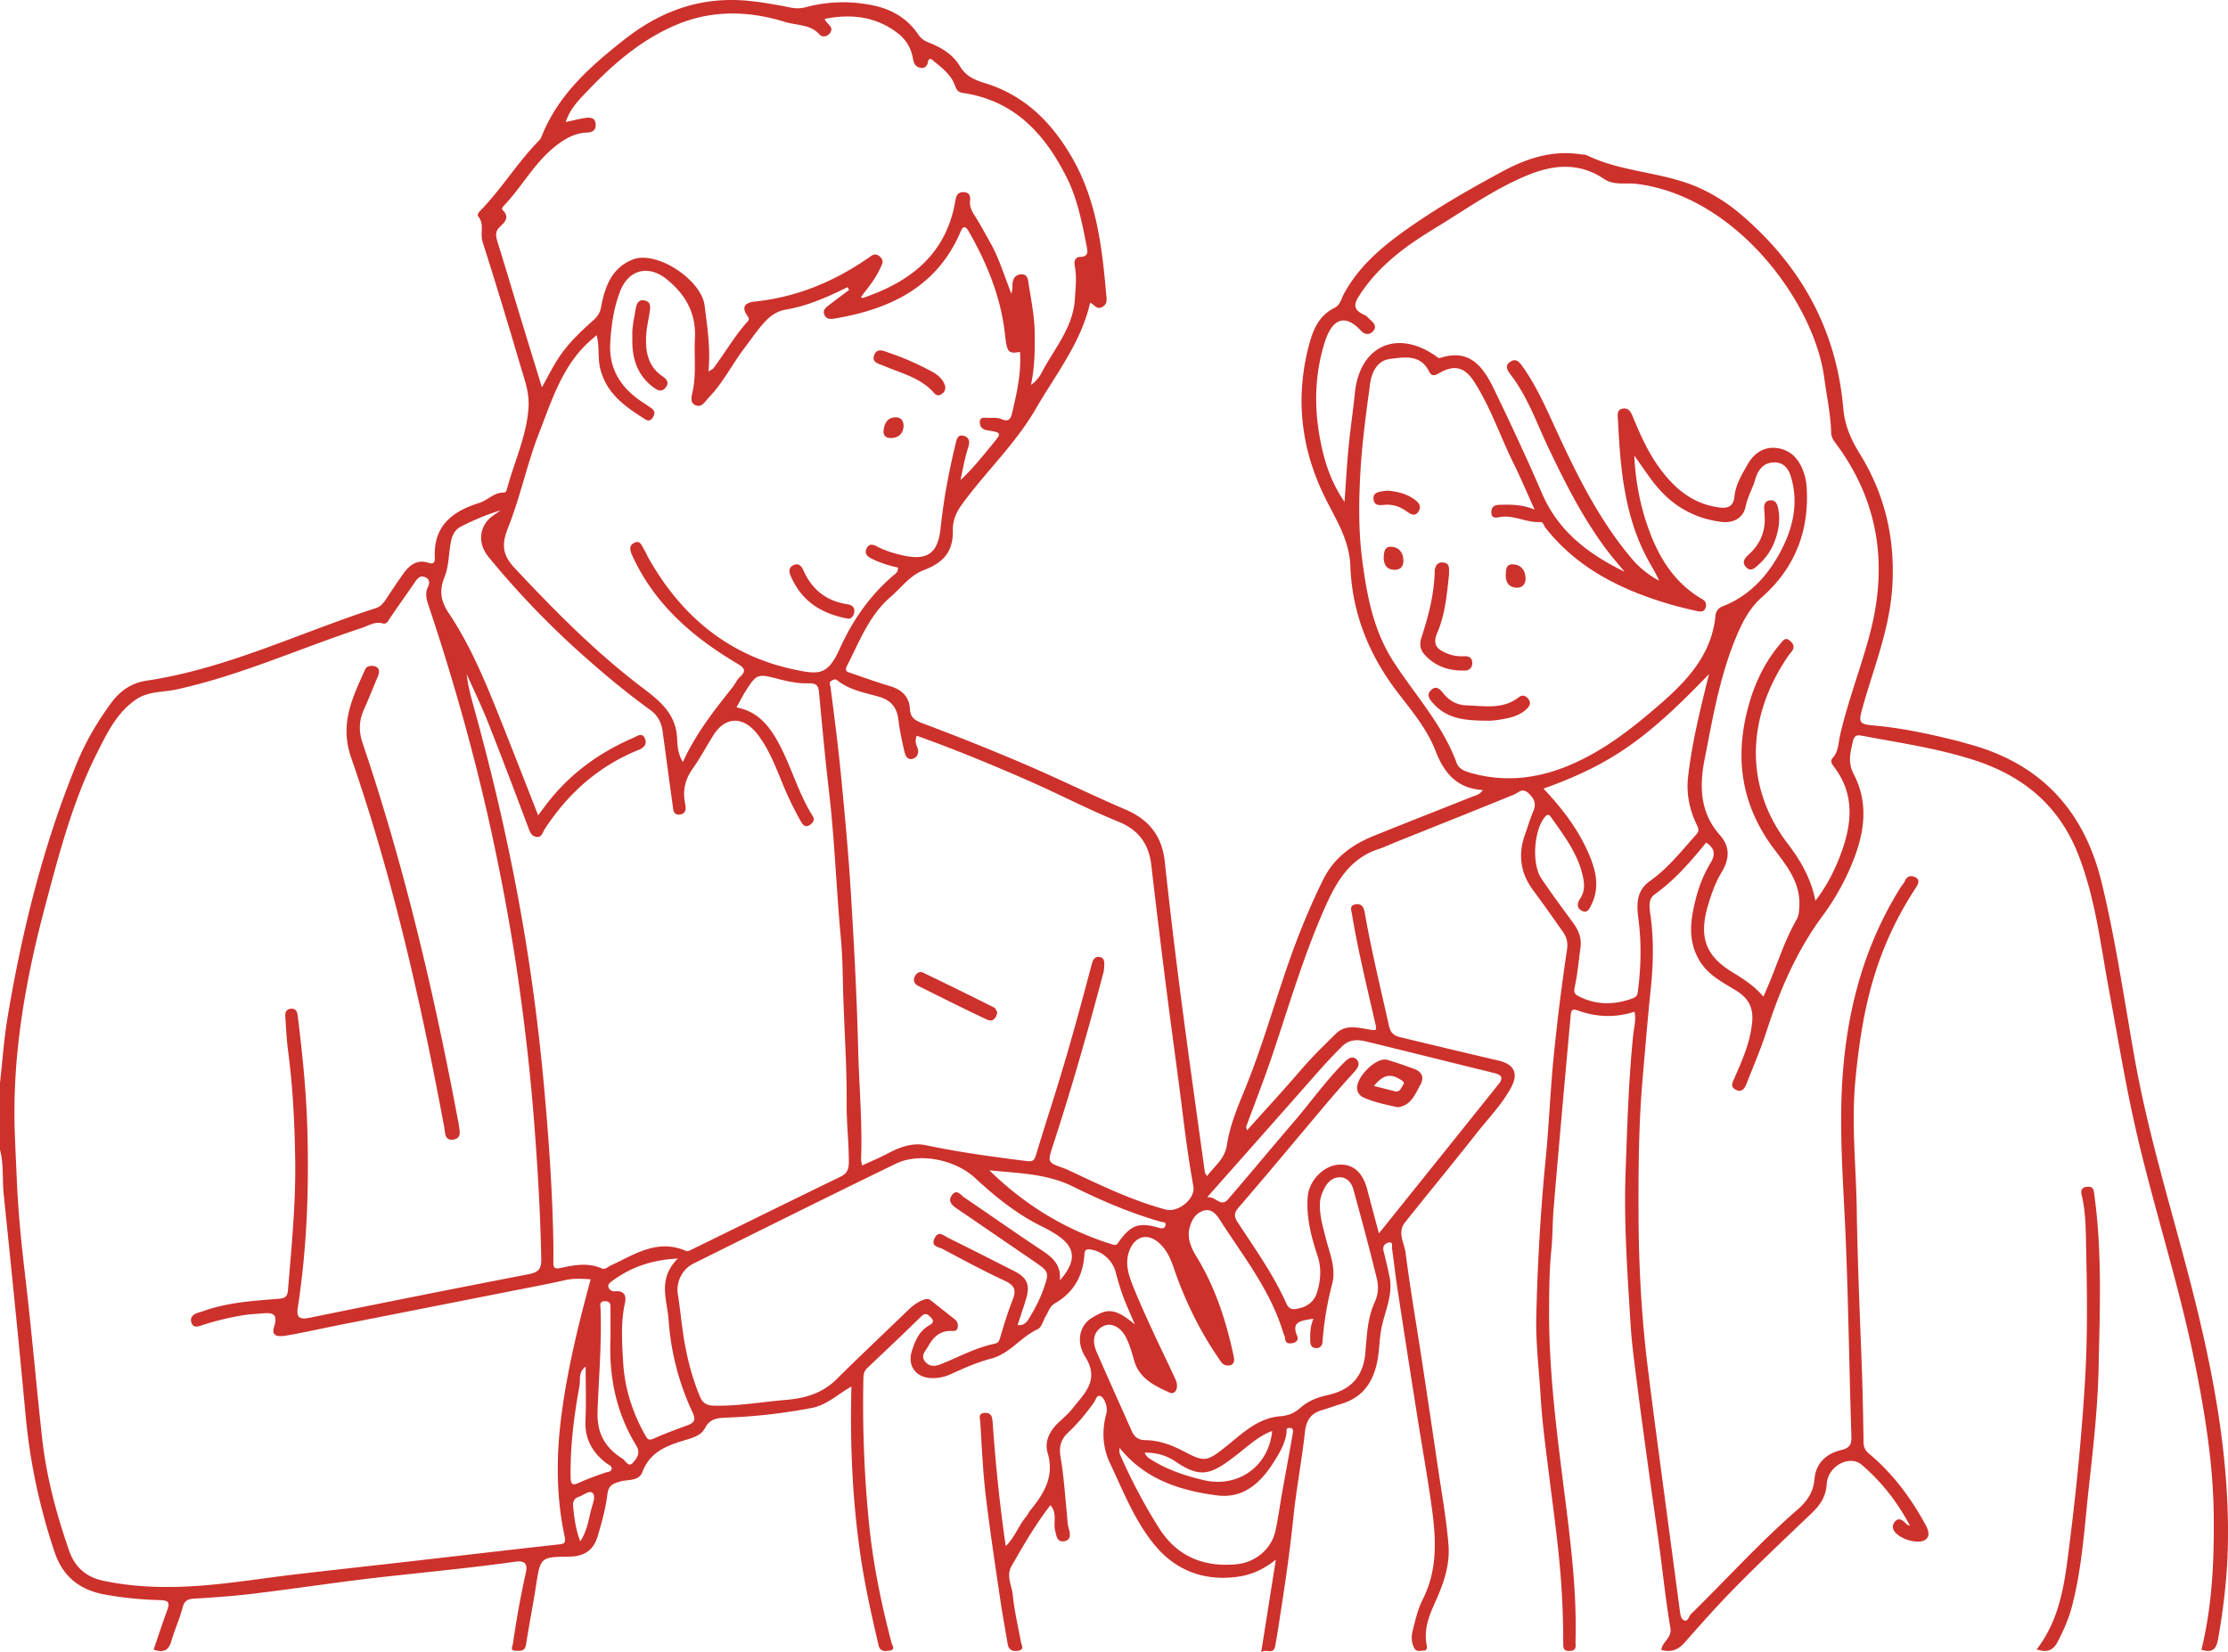 <svg xmlns="http://www.w3.org/2000/svg" width="354" height="262.562" xml:space="preserve"><path fill-rule="evenodd" clip-rule="evenodd" fill="#CD312C" d="M0 172.077c.397-3.508.634-7.042 1.22-10.517 2.326-13.818 5.681-27.37 11.024-40.365 1.377-3.348 3.213-6.462 5.347-9.393 1.414-1.942 3.232-3.267 5.644-3.626 12.78-1.9 24.349-7.625 36.49-11.54.828-.268 1.257-.883 1.695-1.547a141.457 141.457 0 0 1 2.654-3.913c.976-1.376 2.204-2.337 4.005-1.735.996.333 1.033-.328 1.008-.88-.225-4.983 2.779-7.303 7.026-8.625 1.365-.425 2.371-1.684 3.934-1.667.407.004.468-.425.548-.72 1.16-4.277 3.106-8.335 3.384-12.861.142-2.307-.642-4.374-1.265-6.48-1.95-6.605-3.936-13.2-6.033-19.759-.432-1.353.33-2.845-.71-4.086-.221-.264.168-.7.454-.995 3.336-3.442 5.831-7.588 9.197-11.007.178-.181.328-.415.421-.65 2.645-6.677 7.728-11.162 13.23-15.48 5.97-4.686 12.456-6.874 19.955-6.067 2.138.23 4.264.617 6.376 1.032.86.168 1.606.166 2.476-.064a22.838 22.838 0 0 1 10.919-.209c2.862.638 5.24 2.096 6.894 4.557.48.713 1.102 1.065 1.845 1.356 1.942.76 3.703 1.892 4.768 3.663.973 1.62 2.315 2.195 4.01 2.718 6.33 1.951 10.648 6.277 13.885 11.947 3.831 6.709 4.704 14.09 5.355 21.555.066.757.288 1.585-.648 2.08-.896.474-1.248-.452-1.9-.69-1.448 6.363-5.46 11.371-8.619 16.829-3.208 5.543-7.873 9.943-11.63 15.055-.965 1.314-1.595 2.592-1.563 4.3.063 3.36-1.479 5.125-4.651 6.322-2.17.819-3.563 2.802-5.282 4.282-3.392 2.922-4.903 7.07-6.888 10.909-.477.922.174 1 .698 1.18 2.047.709 4.088 1.443 6.163 2.059 1.844.547 3.03 1.668 3.134 3.583.083 1.523.885 1.892 2.177 2.377a382.319 382.319 0 0 1 16.157 6.478c5.342 2.288 10.56 4.866 15.901 7.156 3.744 1.604 5.825 4.206 6.264 8.3a968.295 968.295 0 0 0 2.614 21.88c1.192 9.16 2.491 18.308 3.751 27.46.017.12.12.226.344.627 1.216-1.643 2.816-2.697 3.159-4.947.442-2.913 1.558-5.696 2.686-8.425 2.907-7.028 4.92-14.362 7.465-21.513 1.49-4.186 3.192-8.297 5.166-12.282 1.684-3.398 4.562-5.509 7.992-6.897 5.17-2.095 10.372-4.114 15.55-6.19.582-.233 1.282-.318 1.808-1.1-4.14-.252-6.17-2.723-7.54-6.273-1.33-3.447-3.75-6.311-5.985-9.225-4.563-5.944-7.252-12.615-7.526-20.094-.15-4.13-2.247-7.323-3.978-10.8-3.958-7.942-4.86-16.28-2.438-24.88.632-2.245 1.657-4.262 3.918-5.368.898-.439 1.058-1.453 1.485-2.236 2.624-4.818 6.801-8.083 11.189-11.087 4.49-3.074 9.22-5.777 14.01-8.354 3.91-2.103 8.036-3.444 12.582-2.686.259.043.553.002.776.111 5.616 2.746 12.06 2.626 17.75 5.136 2.49 1.1 4.736 2.547 6.793 4.305 9.497 8.117 15.15 18.285 16.235 30.81.234 2.702 1.217 4.927 2.627 7.21 3.998 6.468 5.647 13.501 5.154 21.201-.432 6.739-2.969 12.836-4.732 19.177-.64 2.303-.556 2.581 1.775 2.79 4.452.396 8.797 1.333 13.12 2.405.638.158 1.264.358 1.898.528 11.501 3.08 18.413 10.524 21.21 22.034 2.252 9.265 3.593 18.692 5.266 28.06 2.115 11.85 5.679 23.331 8.695 34.953 3.606 13.896 6.387 27.914 6.091 42.37-.104 5-.69 9.952-1.563 14.877-.269 1.511-.872 2.22-2.637 1.646 1.733-7.085 2.044-14.323 1.949-21.612-.105-8.115-1.413-16.057-3.003-23.977-2.537-12.636-6.613-24.88-9.455-37.437-1.63-7.203-2.815-14.493-4.17-21.75-1.365-7.309-2.167-14.74-4.958-21.75-3.049-7.653-8.685-12.294-16.329-14.795-5.872-1.922-11.977-2.785-18.019-3.93-.683-.13-1.171-.07-1.384.867-.4 1.765-.857 3.359.1 5.2 2.705 5.2 1.528 10.324-.715 15.356a38.858 38.858 0 0 1-4.225 7.228c-4.1 5.558-6.776 11.755-8.873 18.275-.912 2.832-2.097 5.577-3.186 8.35-.298.757-.745 1.49-1.733.982-.91-.468-.504-1.15-.2-1.842 1.279-2.906 2.558-5.8 2.83-9.04.187-2.228-.685-3.717-2.541-4.857-2.155-1.325-4.47-2.473-5.845-4.782-1.98-3.322-1.39-6.75-.482-10.189a20.611 20.611 0 0 1 2.263-5.362c.816-1.357.634-2.276-.716-3.205-2.444 3.01-4.977 5.954-8.186 8.242-1.087.773-.824 2.151-.662 3.3.561 3.98.444 7.945.025 11.93-.49 4.665-.862 9.344-1.27 14.018-.633 7.25-.681 14.534-.652 21.793.032 8.09.48 16.196 1.479 24.241 1.113 8.963 2.344 17.91 3.528 26.864.52 3.929 1.053 7.857 1.57 11.786.077.583.182 1.294.724 1.449.598.17.673-.666 1.028-1.014 5.631-5.51 10.916-11.372 16.874-16.55 1.504-1.307 2.584-2.753 2.761-4.947.193-2.394 1.796-3.983 4.171-4.552 1.168-.278 1.73-.691 1.687-2.048-.33-10.357-.471-20.721-.885-31.074-.314-7.856-.976-15.715-.663-23.57.463-11.649 3.104-22.755 9.385-32.777.207-.329.507-.614.649-.965.38-.947 1.208-.906 1.78-.551.674.418.317 1.089-.076 1.686a54.376 54.376 0 0 0-5.995 12.21c-2.037 5.929-2.96 12.033-3.56 18.27-.666 6.914.116 13.76.215 20.628.117 7.988.465 15.98.765 23.968.163 4.326.257 8.65.316 12.976.011.794.282 1.315.894 1.826 3.799 3.18 6.697 7.093 9.033 11.432.903 1.68.172 2.708-1.797 2.49-.95-.107-1.897-.441-2.686-1.052-.695-.538-1.095-1.262-.507-2.03.62-.81 1.254-.326 1.796.244.154.162.35.284.629.324-1.953-3.708-4.498-6.963-7.658-9.667-1.918-1.64-5.382.207-5.552 3.035-.123 2.039-1.053 3.381-2.416 4.681-3.988 3.805-7.995 7.593-11.87 11.51-2.856 2.885-5.562 5.923-8.243 8.974-1.022 1.163-2.116 1.667-3.735 1.232.05-1.276 1.704-1.88 1.425-3.499-.739-4.288-1.177-8.629-1.764-12.944-.594-4.376-1.235-8.746-1.833-13.122-.651-4.762-1.3-9.527-1.903-14.295-.334-2.65-.67-5.307-.835-7.971-.493-7.977-1.073-15.956-.791-23.955.258-7.315.471-14.64 1.208-21.928.124-1.225.509-2.417.209-3.713-3.044.99-6.054.872-9.01-.2-.831-.3-1.053-.045-1.12.707-.393 4.413-.804 8.824-1.195 13.237-.518 5.841-1.04 11.684-1.522 17.53-.183 2.214-.144 4.432-.37 6.656-.315 3.118-.331 6.29-.349 9.416-.03 5.606.375 11.213.96 16.812.506 4.857 1.148 9.697 1.753 14.536.862 6.874 1.632 13.736 1.502 20.675-.008.394-.03.79 0 1.182.054.754-.252 1.026-1.024 1.032-.849.006-.945-.422-.946-1.101a141.183 141.183 0 0 0-.307-9.42c-.4-5.856-1.227-11.646-1.948-17.458-.513-4.132-1.087-8.263-1.334-12.435-.252-4.24-.794-8.474-.693-12.724.2-8.363.666-16.712 1.49-25.043.532-5.386.73-10.805 1.266-16.19.566-5.69 1.273-11.37 2.115-17.024.178-1.189-.033-2.02-.635-2.877-1.573-2.234-3.144-4.467-4.769-6.661-2.033-2.744-2.382-5.693-1.243-8.867.436-1.216.798-2.464 1.302-3.651.505-1.194.169-1.975-.75-2.842-1.02-.963-1.572-.1-2.373.228-6.236 2.543-12.494 5.031-18.744 7.538-.901.361-1.78.788-2.7 1.089-4.59 1.499-6.713 5.178-8.533 9.276-3.345 7.534-5.662 15.42-8.274 23.208-1.277 3.804-2.73 7.548-4.128 11.31-.097.26-.186.463.029.888 2.88-3.211 5.762-6.328 8.525-9.546 1.758-2.048 3.679-3.926 5.598-5.807 1.538-1.508 3.482-.929 5.233-.661 1.156.178 1.293.304.997-.995-1.306-5.742-2.72-11.464-3.687-17.282-.129-.776-.44-1.454.622-1.612.902-.134 1.252.473 1.393 1.28 1.061 6.064 2.524 12.04 3.862 18.044.281 1.262.905 1.59 1.87 1.822 5.16 1.24 10.321 2.48 15.49 3.684 2.486.58 3.259 1.982 2.07 4.227-1.44 2.72-3.617 4.924-5.503 7.324-3.744 4.763-7.604 9.435-11.381 14.17-1.272 1.596-.106 3.291.096 4.871.724 5.662 1.706 11.291 2.567 16.936.851 5.582 1.685 11.166 2.505 16.752.622 4.242 1.398 8.473 1.742 12.739.247 3.062-.747 6.02-2.016 8.834-.986 2.187-1.93 4.386-1.478 6.893.071.398.233 1.019-.5 1.032-.53.01-1.128.279-1.503-.511-.429-.904-.411-1.824-.193-2.684.427-1.688.83-3.434 1.608-4.971 2.475-4.891 2.08-9.996 1.35-15.123-.675-4.75-1.525-9.475-2.272-14.215-1.052-6.664-2.09-13.33-3.108-19.998-.324-2.118-.558-4.248-.857-6.37-.054-.381.23-1.12-.514-.98-.529.097-1.04.526-.846 1.3.345 1.377.67 2.759.958 4.148.597 2.886-.765 5.496-1.29 8.21-.322 1.67-.308 3.352-.618 5.02-.641 3.455-2.274 5.891-5.718 6.948-1.049.321-2.08.705-3.133 1.014-1.759.516-2.482 1.632-2.685 3.492-.49 4.512-1.366 8.982-1.827 13.496-.528 5.176-1.271 10.314-2.074 15.45-.26 1.667-.5 3.338-.808 4.996-.29 1.556-1.45.404-2.24 1.03l2.331-14.704c-2.16 1.7-4.167 2.511-6.505 2.77-5.163.572-9.456-1.164-12.667-5-3.225-3.854-5.052-8.614-7.191-13.128-1.161-2.451-1.304-5.134-.58-7.818.13-.48.092-1.065-.056-1.543-.146-.474-.436-1.091-.828-1.258-.665-.286-.77.565-1.027.927-1.252 1.771-2.63 3.423-4.207 4.91-1.14 1.077-1.417 2.278-1.14 3.886.505 2.945.698 5.946 1 8.925.08.777.062 1.541.285 2.325.212.744.494 1.88-.722 2.074-1.175.187-1.24-.963-1.437-1.739-.143-.558-.07-1.175-.065-1.766.007-.774-.054-1.52-.674-2.23-2.388 3.08-4.301 6.391-6.195 9.71-.869 1.522.068 3.073.214 4.582.244 2.511.84 4.988 1.302 7.476.1.54.582 1.184-.404 1.362-.881.16-1.547-.064-1.715-1.092-.388-2.37-.84-4.731-1.187-7.108-.806-5.524-1.657-11.044-2.309-16.587-.449-3.823-.612-7.68-.852-11.526-.034-.541-.407-1.421.706-1.477.956-.048 1.184.513 1.245 1.364.47 6.55 1.106 13.083 2.098 19.804 1.464-1.436 2.04-3.28 3.232-4.679.25-.292.395-.674.64-.973 2.18-2.673 3.9-5.39 2.78-9.167-.574-1.936.441-3.67 1.95-5.031.731-.659 1.47-1.332 2.075-2.103 1.869-2.376 4.248-4.451 1.967-8.102-1.553-2.487-.884-5.053 1.035-6.211 2.21-1.334 3.451-1.851 6.836 1.054-.742-1.763-1.37-3.113-1.88-4.507-.466-1.272-.84-2.582-1.194-3.891-.5-1.848-2.2-3.323-4.067-3.535-.782-.09-.85.333-.89.92-.228 3.352-1.75 5.958-4.663 7.638-.85.491-1.01 1.302-1.44 1.995-.446.715-.677 1.838-1.3 2.12-2.688 1.215-4.396 3.88-7.386 4.668-2.179.573-4.285 1.49-6.337 2.439-1.058.49-2.075.706-3.2.664-2.43-.092-3.817-1.943-3.086-4.283.504-1.612 1.148-3.183 2.754-4.092.47-.267.91-.606.314-1.218-.497-.509-.872-.893-1.59-.19-2.813 2.754-5.674 5.46-8.536 8.164-.47.445-.618.93-.632 1.56a191.26 191.26 0 0 0 .87 22.968c.631 6.452 1.93 12.82 3.584 19.1.14.528.712 1.165-.34 1.306-.7.095-1.467.178-1.704-.838-1.058-4.541-2.089-9.087-2.786-13.704-1.36-9-1.775-18.057-1.53-27.437-2.229 1.277-3.923 2.947-6.28 3.403-4.486.87-9.01 1.37-13.57 1.544-1.427.055-2.63.14-3.42 1.67-.616 1.195-1.994 1.558-3.268 1.939-2.82.843-5.488 1.863-6.659 5.006-.583 1.563-2.35 1.17-3.574 1.542-1.19.364-1.838.624-2.011 2.073-.268 2.234-.89 4.442-1.531 6.611-.663 2.24-2.14 3.214-4.468 3.245-4.66.06-4.63.066-5.356 4.762-.477 3.076-1.089 6.13-1.561 9.207-.162 1.055-.815 1.018-1.562 1.002-1.07-.024-.6-.603-.515-1.19.55-3.793 1.222-7.561 2.059-11.301.32-1.437-.3-1.866-1.68-1.671-6.897.969-13.83 1.624-20.753 2.391-6.91.767-13.787 1.827-20.69 2.67-3.168.386-6.359.62-9.547.803-1.085.062-1.605.331-1.896 1.458-.467 1.809-1.268 3.531-1.785 5.33-.446 1.554-1.355 1.82-2.801 1.32.727-2.128 1.409-4.242 2.18-6.323.413-1.114.187-1.508-1.052-1.539-3.02-.077-6.021-.355-9.005-.917-3.912-.738-6.55-2.86-7.827-6.636a95.291 95.291 0 0 1-4.65-21.902c-1.074-11.706-2.28-23.4-3.475-35.096-.238-2.336.03-4.712-.583-7.014v-10.645zM93.851 203.3c-1.475-.091-2.746-.17-4.058.13-2.835.648-5.698 1.177-8.552 1.74-9.095 1.798-18.192 3.584-27.285 5.384-2.793.551-5.57 1.191-8.375 1.67-.937.159-2.582.379-2.045-1.312.702-2.21-.275-2.343-1.928-2.19-.907.085-1.807.11-2.72.253a42.343 42.343 0 0 0-6.794 1.624c-.543.18-1.37.507-1.671-.383-.286-.85.237-1.347 1.022-1.597.307-.098.62-.182.925-.29 3.715-1.324 7.61-1.59 11.49-1.901.985-.08 1.784-.033 1.892-1.371.552-6.78 1.239-13.552 1.154-20.364-.073-5.88-.353-11.75-1.122-17.59-.247-1.873-.337-3.767-.458-5.655-.043-.673.294-1.163 1.029-1.15.63.01.862.442.937 1.039.75 6.02 1.366 12.06 1.541 18.117.275 9.486-.068 18.96-1.522 28.362-.234 1.515.269 1.925 1.838 1.604 11.61-2.37 23.23-4.688 34.864-6.933 1.514-.292 2.01-.826 1.983-2.383-.13-7.394-.584-14.763-1.157-22.136-.56-7.21-1.377-14.376-2.385-21.534-1.104-7.84-2.526-15.617-4.186-23.352-2.693-12.547-6.165-24.88-10.237-37.045-.299-.891-.482-1.819-.072-2.674.354-.735.34-1.29-.39-1.635-.728-.344-1.18.095-1.591.706-1.313 1.943-2.7 3.837-4.005 5.784-.306.457-.557 1.026-1.148.854-1.257-.364-2.234.354-3.297.703-9.828 3.226-19.29 7.552-29.452 9.783-2.185.48-4.53.255-6.516 1.636-3.034 2.109-4.564 5.335-6.13 8.439-3.846 7.621-5.99 15.848-8.178 24.057-3.149 11.819-5.316 23.755-4.91 36.053.083 2.55.22 5.1.324 7.645.214 5.222.747 10.418 1.358 15.586 1.01 8.534 1.73 17.093 2.676 25.631.681 6.145 2.285 12.091 4.322 17.922.897 2.566 2.74 4.105 5.312 4.657 5.055 1.087 10.212 1.189 15.328.816 5.18-.377 10.326-1.23 15.492-1.835 5.944-.695 11.892-1.34 17.838-2.02 7.886-.9 15.769-1.829 23.658-2.7.973-.107 1.303-.148 1.043-1.369-1.35-6.323-1.317-12.74-.496-19.107.935-7.256 2.666-14.371 4.654-21.67zm23.164-90.88c3.264.594 5.092 2.778 6.562 5.423 2.115 3.807 3.203 8.091 5.525 11.797.426.678.086 1.107-.449 1.474-.571.393-1.052.038-1.291-.377a51.795 51.795 0 0 1-1.97-3.8c-1.601-3.39-2.63-7.043-4.923-10.113-2.283-3.057-5.21-3.074-7.167.082-1.097 1.77-2.082 3.617-3.286 5.31-1.207 1.7-1.565 3.502-1.16 5.473.186.903.121 1.651-.89 1.755-1.01.104-.998-.84-1.091-1.507-.55-3.922-1.066-7.849-1.6-11.773-.183-1.354-.818-2.516-1.898-3.296-3.812-2.756-7.413-5.753-10.921-8.889a137.737 137.737 0 0 1-14.818-15.451c-1.547-1.888-1.572-4.108-.204-5.77.551-.67 1.382-1.111 2.086-1.656-2.207.669-4.268 1.56-6.267 2.57-.878.444-1.349 1.213-1.582 2.297-.408 1.896-.296 3.871-1.039 5.721-.8 1.996-.725 3.675.677 5.762 3.363 5.008 5.697 10.622 7.945 16.23 2.078 5.182 4.093 10.39 6.255 15.89.359-.486.593-.796.822-1.111 3.704-5.092 8.544-8.736 14.301-11.209.625-.268 1.374-.908 1.82.074.366.802-.005 1.451-.919 1.817-6.38 2.556-11.257 6.901-14.988 12.622-.315.481-.469 1.379-1.334 1.233-.798-.135-1.022-.818-1.291-1.536-2.089-5.576-4.197-11.146-6.387-16.683-1.026-2.59-2.247-5.104-3.38-7.652.234 2.242.884 4.318 1.457 6.415 3.245 11.877 5.947 23.88 7.92 36.03 1.23 7.57 2.184 15.18 2.886 22.83.752 8.203 1.332 16.407 1.498 24.641.024 1.182.018 2.364.008 3.547-.008.837.193 1.122 1.168.907 2.141-.469 4.327-.882 6.478.056.58.253.936-.196 1.403-.412 3.815-1.769 7.483-4.353 12.052-2.341.262.114.735-.161 1.074-.327 7.816-3.826 15.618-7.677 23.446-11.475 1.05-.509 1.322-1.188 1.327-2.297.014-3.087-.373-6.164-.348-9.232.05-6.042-.401-12.063-.563-18.093-.073-2.736-.096-5.501-.352-8.233-.73-7.791-.98-15.619-1.894-23.396-.624-5.302-1.096-10.622-1.61-15.936-.102-1.06-.716-1.248-1.618-1.222-1.703.049-3.348-.297-4.992-.73-3.141-.824-3.312-.738-5.072 2.05-.479.758-.88 1.565-1.406 2.51zm163.156 45.955c1.962-4.202 3.093-8.443 5.28-12.226.367-.631.39-1.351.435-2.079.236-3.73-1.973-6.449-3.987-9.116-5.44-7.202-6.39-15.082-3.874-23.504 1.009-3.374 2.594-6.537 4.93-9.248.37-.43.747-.997 1.446-.378.568.505.802 1.024.29 1.692-.198.26-.416.507-.6.777-6.285 9.22-7.3 20.282-.014 29.823 2.012 2.636 3.662 5.453 4.369 9.031 1.77-2.303 2.944-4.618 3.872-7.007 1.888-4.863 2.55-9.736-.923-14.286-.352-.46-.628-.936-.208-1.401.951-1.054.9-2.412 1.186-3.651 1.254-5.45 3.3-10.662 4.725-16.062 2.906-11.004 1.412-21.172-5.495-30.382-.353-.471-.638-.962-.654-1.6-.074-2.942-.719-5.813-1.099-8.716-1.543-11.804-13.905-28.857-29.808-30.816-1.709-.21-3.603.276-5.166-.778-4.003-2.7-8.13-2.285-12.303-.546-5.27 2.195-9.9 5.527-14.74 8.471-4.358 2.65-8.47 5.641-11.432 9.964-1.04 1.517-1.907 2.732.447 3.742.344.147.594.51.895.765.601.512 1.063 1.122.394 1.826-.595.627-1.33.496-1.898-.117-2.503-2.706-4.554-1.977-5.757 1.85-1.674 5.32-1.703 10.672-.61 16.029.65 3.193 1.687 6.325 3.753 9.332.229-3.136.381-5.937.65-8.727.275-2.855.71-5.694.992-8.548.737-7.451 6.605-10.213 12.768-5.974.267.184.468.472.848.35 4.761-1.532 6.86 1.585 8.548 5.078 2.631 5.445 5.188 10.93 7.583 16.482 2.527 5.856 7.071 9.473 13.107 12.438-1.126-1.368-1.924-2.275-2.654-3.234-3.851-5.07-6.702-10.717-9.427-16.434-1.85-3.88-3.257-7.986-5.876-11.468-.569-.756-1.239-1.575-.147-2.274.976-.626 1.548.294 2.031.983 1.96 2.785 3.36 5.87 4.775 8.95 3.454 7.531 7.036 14.99 12.442 21.389a14.712 14.712 0 0 0 4.355 3.508c-.554-1.246-1.255-2.338-1.865-3.478-3.67-6.872-4.307-14.399-4.677-21.975-.036-.734-.293-1.744.818-1.903.935-.135 1.27.644 1.592 1.423 1.097 2.651 2.264 5.285 3.922 7.64 2.44 3.466 5.444 6.143 9.901 6.667 1.372.16 2.128-.333 2.264-1.708.191-1.927 1.197-3.561 2.103-5.162.923-1.631 2.455-2.812 4.513-2.6 1.97.204 3.333 1.365 4.12 3.188.416.963.674 1.943.742 3.014.445 6.975-1.865 12.876-7.079 17.488-1.897 1.679-2.986 3.702-3.936 5.915-2.743 6.385-3.885 13.184-5.212 19.938-.854 4.344-.661 8.487 2.436 11.97 1.769 1.988 1.444 3.984.266 5.939-.993 1.648-1.608 3.42-2.14 5.215-1.481 4.99-.431 7.984 3.733 10.555 1.782 1.1 3.548 2.18 5.05 3.966zM134.913 46.079l-.248-.444c-3.122 1.54-6.312 2.97-9.734 3.554-1.74.296-2.813 1.24-3.82 2.415-1.015 1.184-1.896 2.483-2.841 3.726-1.954 2.567-3.39 5.51-5.657 7.845-.605.622-1.13 1.732-2.217 1.168-.817-.425-.484-1.472-.34-2.145.599-2.802.202-5.623.355-8.427.216-3.984-1.493-6.994-4.515-9.42-2.873-2.306-6.024-1.514-7.356 1.915-1.02 2.625-1.41 5.364-1.58 8.171-.227 3.736 1.283 6.571 4.153 8.791.768.594 1.62 1.079 2.401 1.657.454.336.612.728.278 1.344-.345.633-.768.723-1.264.411-3.162-1.99-6.174-4.06-7.163-8.068-.42-1.697-.079-3.444-.573-5.313-.55.485-.942.813-1.315 1.16-4.219 3.92-5.847 9.328-7.833 14.41-1.9 4.86-2.948 10.058-4.882 14.932-.97 2.447-1.158 4.194.979 6.477 6.41 6.85 12.973 13.496 20.468 19.154 2.67 2.016 5.12 4.064 5.355 7.712.082 1.26.065 2.54.934 4.003 2.064-4.557 4.984-8.227 7.9-11.9.403-.51.663-1.155 1.129-1.586 1.163-1.076.727-1.51-.47-2.221-7.003-4.16-12.998-9.34-16.514-16.927-.39-.841-.755-1.718.23-2.209 1.033-.514 1.241.612 1.648 1.214.216.32.339.702.529 1.043 5.213 9.33 12.799 15.7 23.364 17.903 3.807.793 5.205.887 7.092-3.298 2.016-4.473 4.718-8.383 8.434-11.594.364-.315.914-.578.823-1.347a17.385 17.385 0 0 1-4.156-1.398c-.752-.36-1.201-.85-.8-1.661.379-.765.975-.63 1.658-.273 1.262.66 2.612 1.072 4.016 1.392 3.953.9 5.64-.287 6.06-4.275.476-4.515 1.303-8.976 2.379-13.387.162-.666.29-1.6 1.282-1.328.85.233 1.065.837.736 1.83-.56 1.69-.84 3.471-1.237 5.214 1.892-1.747 3.44-3.708 5.029-5.635 1.557-1.889 1.581-1.907-.743-2.277-.795-.127-1.195-.553-1.21-1.254-.02-.902.719-.754 1.291-.73.718.03 1.522-.09 2.133.192 1.241.572 1.531-.178 1.733-1.047.736-3.167 1.465-6.34 1.222-9.63-1.868.354-2.07.05-2.375-2.757-.641-5.91-2.844-11.28-5.767-16.397-.53-.927-.922-.816-1.28.027-3.717 8.748-11.069 12.28-19.81 13.8-.685.12-1.534.269-1.862-.622-.286-.78.376-1.188.887-1.584 1.01-.784 2.042-1.539 3.064-2.306zm28.898 15.086c1.343-.938 1.707-2.031 2.241-2.955 1.978-3.418 4.519-6.629 4.74-10.79.09-1.692.314-3.406-.023-5.11-.14-.708.004-1.47.839-1.483 1.44-.02 1.187-.992 1.039-1.744-.73-3.7-1.441-7.431-3.14-10.833-3.475-6.96-8.34-12.298-16.54-13.484-.8-.117-1.008-.547-1.257-1.233-.604-1.664-2.008-2.718-3.318-3.802-.144-.12-.783-.835-.955.138-.125.715-.593 1.041-1.263.892-.703-.156-.984-.659-1.111-1.416-.275-1.643-1.068-3.038-2.43-4.078C139.146 2.6 135.257 2.168 131.025 3c.312.874 1.608 1.252.815 2.296-.426.56-1.23.635-1.583.227-1.465-1.693-3.72-1.472-5.495-2.027-5.675-1.774-11.572-1.957-17.233.419-5.52 2.316-9.988 6.147-14.067 10.412-1.377 1.44-2.894 2.91-3.568 5.06 1.183-.248 2.176-.509 3.185-.654.75-.108 1.508-.018 1.563 1.004.048.9-.427 1.286-1.318 1.32-1.974.073-3.569.984-5.095 2.193-3.337 2.645-5.308 6.445-8.191 9.466-.174.182-.402.435-.163.672 1.222 1.206.26 1.96-.541 2.754-.725.718-.529 1.502-.263 2.36 1.195 3.845 2.339 7.706 3.512 11.558 1.14 3.75 2.295 7.494 3.52 11.489 1.184-2.127 2.114-4.06 3.428-5.775 1.368-1.785 2.991-3.316 4.652-4.797.713-.637 1.135-1.173 1.325-2.19.598-3.203 1.68-6.262 5.085-7.563 3.757-1.436 10.854 3.21 11.366 7.358.42 3.397.963 6.786.607 10.465.414-.277.673-.371.81-.555 1.832-2.453 3.364-5.125 5.425-7.41.343-.38.142-.615-.111-.988-.999-1.476-.068-2.04 1.233-2.174 6.64-.684 12.586-3.158 18.032-6.924.633-.438 1.101-.884 1.862-.2.77.693.287 1.286 0 1.915-.755 1.656-1.929 3.045-3.022 4.482.154.105.223.185.26.172 7.637-2.569 13.322-7.006 14.745-15.485.136-.809.39-1.389 1.331-1.346.893.04 1.092.636 1.002 1.361-.122.995.337 1.735.841 2.53.87 1.372 1.625 2.817 2.425 4.233 1.37 2.424 2.136 5.112 3.323 8.06.088-.682.155-.932.145-1.18-.04-.945.23-1.785 1.24-1.935 1.29-.19 1.257 1.084 1.367 1.76.407 2.506.902 5.009.928 7.568.026 2.617.036 5.23-.591 8.234zm-26.843 124.049c1.468-.68 2.84-1.246 4.143-1.939 1.891-1.004 3.891-1.728 5.997-1.283 5.22 1.104 10.487 1.819 15.77 2.487 1.092.14 1.423.095 1.74-.968 1.464-4.899 3.087-9.751 4.529-14.657 1.516-5.155 2.922-10.343 4.293-15.54.198-.75.442-1.298 1.183-1.244.874.063.861.831.82 1.505-.02.324-.036.657-.119.969-2.433 9.201-5.044 18.35-7.994 27.4-.912 2.796-.938 2.785 1.727 3.713.305.107.6.244.894.383 4.975 2.348 9.93 4.74 15.276 6.18 1.943.524 4.74-1.7 4.382-3.688-.642-3.58-1.151-7.174-1.596-10.783-.842-6.835-1.812-13.654-2.68-20.485-.836-6.58-1.642-13.163-2.402-19.751-.392-3.4-1.988-5.622-5.284-6.96-4.808-1.951-9.423-4.374-14.179-6.463-5.856-2.572-11.774-5.003-17.802-7.17-.299.662-.19 1.204.054 1.775.373.872.088 1.701-.78 1.907-.881.209-1.144-.71-1.294-1.377-.357-1.582-.706-3.177-.894-4.785-.236-2.022-1.171-3.183-3.21-3.75-2.091-.58-4.302-1.004-6.118-2.275-.465-.325-.59-.629-1.2-.3-.606.327-.33.599-.269 1.068.601 4.647 1.206 9.296 1.66 13.959.6 6.164 1.18 12.335 1.56 18.515.513 8.358.97 16.724 1.175 25.094.143 5.837.687 11.665.462 17.51-.01.239.075.481.156.953zm106.865-104.23c-1.245-2.744-2.226-5.074-3.344-7.337-2.124-4.3-3.644-8.897-6.246-12.957-1.535-2.392-3.164-2.787-5.606-1.379-.752.434-1.192.487-1.572-.276-1.387-2.78-3.973-2.27-6.212-1.994-2.054.254-2.925 2.159-3.172 4-.648 4.833-1.316 9.681-1.562 14.544-.221 4.365-.272 8.753.29 13.138.737 5.77 1.763 11.398 4.986 16.4 3.434 5.329 7.838 10.05 10.056 16.146.33.905 1.249 1.275 2.152 1.534 6.889 1.975 13.252.44 19.32-2.933 3.952-2.198 7.46-5.03 10.853-7.979 4.338-3.769 8.191-7.898 8.793-14.055.055-.554.338-1.172 1.107-1.469 3.946-1.524 6.784-4.411 8.822-7.976 2.168-3.792 3.356-7.908 2.147-12.333-.368-1.348-1.035-2.59-2.756-2.575-1.75.015-2.606 1.299-2.986 2.65-.418 1.484-1.227 2.79-1.542 4.337-.388 1.902-1.985 2.696-3.867 2.463-4.03-.5-7.423-2.332-10.065-5.404-1.305-1.519-2.385-3.234-3.765-5.133.212 4.127.909 7.744 2.13 11.249 1.66 4.767 4.134 8.945 8.665 11.567.515.299.703.72.561 1.272-.202.793-.84.751-1.422.618-1.509-.348-3.021-.7-4.505-1.144-7.61-2.27-14.514-5.689-19.56-12.113-.253-.323-.256-.917-.908-.885-2.16.111-4.144-1.193-6.358-.787-.499.091-1.258.283-1.309-.681-.05-.956.492-1.255 1.345-1.272 1.748-.034 3.495-.087 5.53.764zM168.387 203.48c2.748-3.098 2.523-5.306-.526-7.272a18.853 18.853 0 0 0-2.023-1.162c-4.093-1.97-7.601-4.768-10.891-7.831-3.105-2.89-8.792-4.14-12.624-2.28-10.744 5.215-21.432 10.544-32.129 15.858-1.855.922-2.798 2.982-2.495 4.871.289 1.795.48 3.606.72 5.407.5 3.74 1.343 7.385 2.8 10.883.482 1.155 1.224 1.418 2.424 1.435 3.804.051 7.543-.622 11.31-.932 2.901-.237 5.714-1.035 7.94-3.249 3.722-3.702 7.55-7.298 11.327-10.944.712-.687 1.46-1.293 2.398-1.665.462-.185.854-.284 1.276.052 1.274 1.015 2.554 2.022 3.833 3.03.401.318.51.73.448 1.222-.086.667-.6.616-1.042.603-1.824-.056-2.888 1.054-3.675 2.472-.404.729-1.27 1.487-.425 2.449.79.9 1.688.674 2.67.276 2.747-1.116 5.378-2.553 8.316-3.16.637-.13.754-.504.919-1.064.583-1.983 1.189-3.968 1.953-5.886.6-1.507.362-2.314-1.205-3.041-3.365-1.56-6.635-3.326-9.912-5.07-.626-.333-1.916-.363-1.289-1.689.613-1.295 1.45-.436 2.12-.105 3.55 1.751 7.078 3.55 10.608 5.343 1.969 1 2.474 2.164 1.838 4.309-.414 1.4-.894 2.78-1.372 4.25.998.06 1.416-.417 1.806-1.053.919-1.497 1.732-3.04 2.315-4.701.935-2.665.902-2.743-1.552-4.42-4.023-2.748-8.037-5.51-12.065-8.251-.804-.546-1.655-1.168-.968-2.19.772-1.15 1.455-.037 2.062.373 3.985 2.696 7.918 5.47 11.928 8.129 1.78 1.18 3.459 2.325 3.182 5.003zm40.308 6.074c-1.898.335-3.648.38-2.556 2.832.234.524-.235.988-.852 1.071-.566.077-1.036.019-1.1-.736-.032-.376-.238-.736-.353-1.107-2.052-6.7-6.402-12.111-10.097-17.885-.505-.788-1.296-1.657-2.38-1.37-1.178.31-1.86 1.19-2.263 2.445-.619 1.925.2 3.565 1.056 4.967 3.02 4.947 4.725 10.325 5.9 15.932.115.545-.02.939-.344 1.157-.27.181-.79.177-1.114.045-.48-.195-.724-.697-1.025-1.134-3.035-4.42-5.334-9.199-7.068-14.263-.507-1.48-1.133-2.904-2.343-3.985-1.773-1.585-3.746-1.126-4.658 1.087-.842 2.036-.2 3.963.54 5.819 1.007 2.525 2.154 4.997 3.287 7.47 1.134 2.478 2.367 4.913 3.48 7.4.557 1.246-.075 2.412-.984 1.999-2.396-1.087-4.815-2.223-5.63-5.115-.348-1.239-.706-2.503-1.282-3.644-.87-1.724-2.435-2.405-3.612-1.793-1.442.751-1.877 2.205-1.066 4.071 1.834 4.223 3.731 8.418 5.6 12.626.406.914 1.067 1.405 2.102 1.413 2.262.022 4.305.803 6.276 1.846 3.112 1.647 3.585 1.545 6.382-.663 2.687-2.121 5.156-4.698 8.862-4.978 1.231-.093 2.223-.502 3.137-1.319 1.233-1.1 2.714-1.682 4.342-2.039 3.614-.79 5.683-2.862 6.016-6.79.227-2.68.317-5.465 1.486-7.996a5.56 5.56 0 0 0 .343-3.65c-1.16-4.776-2.442-9.522-3.75-14.26-.262-.946-.899-1.85-1.998-1.912-1.114-.063-1.954.573-2.503 1.57-.476.861-.798 1.72-.814 2.755-.028 1.861.497 3.6.94 5.357.601 2.377 1.666 4.733 1.02 7.222-.787 3.032-1.317 6.086-1.536 9.203-.044.611-.325 1.01-.946 1.03-.755.023-1.009-.463-1.013-1.15-.007-1.103-.042-2.206.518-3.528zm10.397-13.547c6.504-8.11 12.783-15.924 19.04-23.756.925-1.16.205-1.509-.915-1.78-6.737-1.636-13.456-3.349-20.197-4.972-1.324-.318-2.62-.358-3.802.804-2.003 1.97-3.839 4.077-5.69 6.18-5.14 5.836-10.303 11.65-15.733 17.786 1.38-.216 2.143 1.687 3.328.316 3.543-4.103 6.992-8.286 10.526-12.397 2.639-3.072 4.976-6.396 7.843-9.277.6-.604 1.318-1.223 2.008-.583.779.724.145 1.504-.456 2.166a174.987 174.987 0 0 0-4.026 4.569c-4.717 5.584-9.375 11.22-14.155 16.75-.815.942-.823 1.494-.196 2.453 2.737 4.19 5.662 8.272 7.715 12.87.352.787.805 1.008 1.657.863 1.567-.268 2.745-1.104 3.2-2.545.61-1.928.762-3.917.085-5.942-1.015-3.03-1.797-6.12-1.542-9.373.188-2.409 2.37-4.767 4.7-5.032 2.374-.27 4.01 1.085 4.75 3.914.573 2.189 1.164 4.373 1.86 6.986zm52.45-88.884c-9.71 10.096-15.341 14.281-26.301 18.199 2.853 3.019 5.361 6.25 7.046 10.025 1.21 2.716 2.007 5.507.566 8.425-.325.658-.656 1.449-1.568.939-.779-.436-.706-1.203-.243-1.871.681-.986.735-2.052.53-3.17-.7-3.836-3.036-6.816-5.189-9.892-.325-.465-.61-.304-.912.051-1.752 2.073-2.14 7.428-.577 9.759 1.592 2.376 3.298 4.677 4.997 6.98.884 1.198 1.44 2.461 1.234 3.978-.29 2.124-.474 4.272-.931 6.361-.196.894.048 1.115.723 1.454 2.793 1.403 5.613 1.335 8.482.296.476-.173.753-.44.821-.968.492-3.775.618-7.551.138-11.34-.3-2.37-.535-4.7 1.816-6.359 2.867-2.02 5.01-4.78 7.326-7.361.473-.528.431-.87.118-1.513-1.16-2.37-1.704-4.965-1.414-7.556.61-5.458 1.932-10.793 3.338-16.437zM177.91 230.11c-.12.501-.041.827.132 1.216a88.17 88.17 0 0 0 6.101 11.495c2.855 4.514 7.115 6.28 12.39 5.754 2.885-.288 5.449-2.372 6.095-5.207.447-1.954.69-3.953 1.043-5.929.57-3.183 1.166-6.362 1.715-9.547.067-.384.222-1.011-.553-.97-.578.031-.37.42-.426.812-.259 1.824-1.232 3.376-2.203 4.886-2.05 3.183-4.793 5.543-8.788 5.025-5.917-.768-11.49-2.533-15.506-7.535zm-70.204-30.116c-4.279.237-7.553 1.426-10.48 3.604-.294.218-.692.512-.547.959.154.474.569.698 1.079.65 1.389-.134 1.803.66 1.546 1.815-.705 3.181-.473 6.408-.283 9.582.242 4.027 1.472 7.863 3.468 11.415.305.542.494.982 1.323.613 1.766-.79 3.588-1.455 5.404-2.125 1.05-.387 1.394-.836.843-2.013a41.28 41.28 0 0 1-3.827-14.754c-.211-3.102-1.822-6.482 1.474-9.746zm49.486-14.017c5.644 5.52 12.121 9.483 19.584 11.793.733.226.796-.177 1.122-.62 1.844-2.503 3.124-2.932 6.19-2.05.57.165.933.16 1.083-.351.173-.588-.385-.504-.737-.603-4.874-1.378-9.49-3.38-14.03-5.622-4.138-2.045-8.73-2.079-13.212-2.547zm-60.19 26.766v-4.722c0-.595.075-1.208-.825-1.24-1.017-.039-.777.711-.758 1.224.205 5.448-.287 10.88-.477 16.315-.121 3.446 1.202 5.752 3.953 7.472.52.324.95 1.494 1.691.634.592-.685 1.248-1.49.493-2.724-3.174-5.191-4.35-10.922-4.078-16.959zm84.873 18.11c.308.736.773.936 1.223 1.215 2.51 1.563 5.262 2.453 8.111 3.135 5.464 1.309 10.381-2.16 10.923-7.8-2.136.786-3.736 2.313-5.465 3.66-4.127 3.22-5.77 4.015-9.886 1.2-1.332-.912-3.019-1.467-4.906-1.41zM93.051 217.18c-1.22.89-.8 2.092-.972 3.027-.882 4.799-1.492 9.635-1.416 14.537.018 1.123.275 1.385 1.354.881 1.34-.626 2.752-1.105 4.15-1.603.365-.13.875-.084.994-.498.161-.562-.43-.714-.764-.966-2.27-1.717-3.509-3.88-3.374-6.834.128-2.782.028-5.574.028-8.544zm-.857 27.772c1.22-1.902 1.338-3.741 1.847-5.449.23-.769.617-1.826.091-2.263-.538-.447-1.399.373-2.129.608-.895.287-1.014.923-.93 1.69.188 1.71.37 3.423 1.121 5.414z"/><path fill-rule="evenodd" clip-rule="evenodd" fill="#CD312C" d="M323.602 262.11c3.926-5.091 4.5-11.097 5.257-17.087 1.089-8.604 1.922-17.22 2.438-25.885.411-6.897.316-13.78.166-20.659-.06-2.702-.039-5.485-.623-8.19-.118-.547-.493-1.535.704-1.683 1.175-.144 1.127.618 1.243 1.467 1.23 9.073.847 18.196.652 27.29-.134 6.246-.826 12.493-1.52 18.711-.718 6.447-1.067 12.96-2.732 19.274-.513 1.943-1.326 3.774-2.256 5.566-.736 1.42-1.731 1.74-3.329 1.196zM59.154 105.813c1.063.116 1.298.723.852 1.758-.728 1.686-1.376 3.408-2.141 5.075-.81 1.766-.905 3.51-.282 5.352 6.643 19.612 11.367 39.712 15.184 60.04.036.193.114.383.124.577.042.925.628 2.176-.779 2.463-1.5.307-1.37-1.097-1.535-1.983-3.708-19.883-8.158-39.594-14.79-58.718-1.85-5.33.19-9.446 2.166-13.854.27-.605.567-.684 1.2-.71zM100.48 53.461c-.094-1.338.266-2.813.508-4.298.132-.812.412-1.654 1.465-1.41 1.048.243.876 1.14.754 1.937-.19 1.23-.48 2.454-.544 3.689-.128 2.514.303 4.858 2.593 6.417.668.455 1.119.986.517 1.777-.596.784-1.284.472-1.896.021-2.683-1.979-3.538-4.756-3.398-8.133zM134.777 98.32c-4.54-.827-7.467-2.957-9.13-6.754-.347-.796-.32-1.445.505-1.793.787-.332 1.23.251 1.508.878 1.355 3.051 3.65 4.863 6.962 5.374.73.113 1.247.477 1.098 1.31-.145.811-.715 1.023-.943.985zM150.187 61.431c.052.655-.24.988-.655 1.24-.398.24-.806.149-1.073-.164-2.113-2.47-5.19-3.157-7.99-4.353-.83-.355-2.047-.529-1.555-1.765.466-1.17 1.52-.604 2.386-.31 2.3.776 4.51 1.766 6.647 2.901 1.05.558 1.966 1.314 2.24 2.451zM143.564 67.827c-.117 1.06-.749 1.758-2 1.783-.789.016-1.263-.407-1.174-1.2.125-1.108.585-2.059 1.877-2.093.82-.021 1.33.46 1.297 1.51zM158.459 160.849c-.183 1.032-.752 1.601-1.66 1.172-3.674-1.734-7.311-3.548-10.945-5.37-.58-.29-.811-.857-.494-1.505.266-.542.781-.833 1.3-.583a791.427 791.427 0 0 1 11.286 5.545c.247.124.361.512.513.74zM230.23 91.357c-.344 3.12-.622 6.292-1.86 9.19-.869 2.035.098 2.698 1.648 3.331.875.358 1.77.45 2.692.41.705-.03 1.174.275 1.212.978.042.757-.378 1.274-1.16 1.294-2.536.065-4.793-.653-6.494-2.625-.625-.726-.748-1.625-.432-2.587 1.123-3.425 2.035-6.895 2.12-10.533.02-.806.412-1.495 1.276-1.433 1.267.093.966 1.153.998 1.975zM236.003 114.52c-3.333-.004-6.094-.353-8.188-2.636-.58-.632-1.277-1.397-.459-2.203.87-.857 1.493-.093 2.06.606.918 1.131 2.193 1.772 3.582 1.808 2.834.074 5.787.694 8.323-1.298.56-.44 1.119-.256 1.532.295.448.598.204 1.103-.263 1.554-.827.8-1.852 1.213-2.949 1.46-1.345.303-2.707.478-3.638.414zM280.377 81.922c-.022-.327-.04-.653-.068-.98-.064-.734.127-1.359.95-1.434.823-.074 1.122.572 1.26 1.242.396 1.923.067 3.773-.666 5.56a9.203 9.203 0 0 1-2.35 3.342c-.626.57-1.329 1.353-2.141.402-.663-.778-.068-1.422.553-1.991 1.793-1.65 2.634-3.695 2.462-6.141zM220.465 77.968c1.535.142 2.92.459 4.149 1.316.705.491 1.311 1.049.813 1.924-.565.994-1.294.513-1.978.024-1.045-.747-2.204-1.13-3.51-1-.732.072-1.559.15-1.696-.838-.155-1.104.73-1.218 1.524-1.344.258-.04.52-.062.698-.082zM239.253 91.256c.018-.821.091-1.66 1.205-1.571 1.332.106 1.903 1.036 1.931 2.244.02.868-.505 1.517-1.444 1.461-1.288-.077-1.75-.93-1.692-2.134zM219.845 88.666c.057-1.071.167-1.874 1.292-1.771 1.281.117 1.795 1.025 1.842 2.142.037.84-.386 1.536-1.4 1.513-1.39-.032-1.692-.974-1.734-1.884zM222.107 175.955c-1.855-.38-3.71-.778-5.458-1.546a1.705 1.705 0 0 1-.991-1.155c-.478-1.815 2.97-5.349 4.759-4.827 1.444.42 2.865.924 4.278 1.44 1.224.446 1.633 1.365.997 2.494-.846 1.501-1.45 3.313-3.585 3.594zm-3.8-3.375c1.246.316 2.242.557 3.23.823.914.247 1.073-.535 1.42-1.03.244-.352.002-.517-.313-.727-1.646-1.097-2.846-.923-4.338.934z"/></svg>